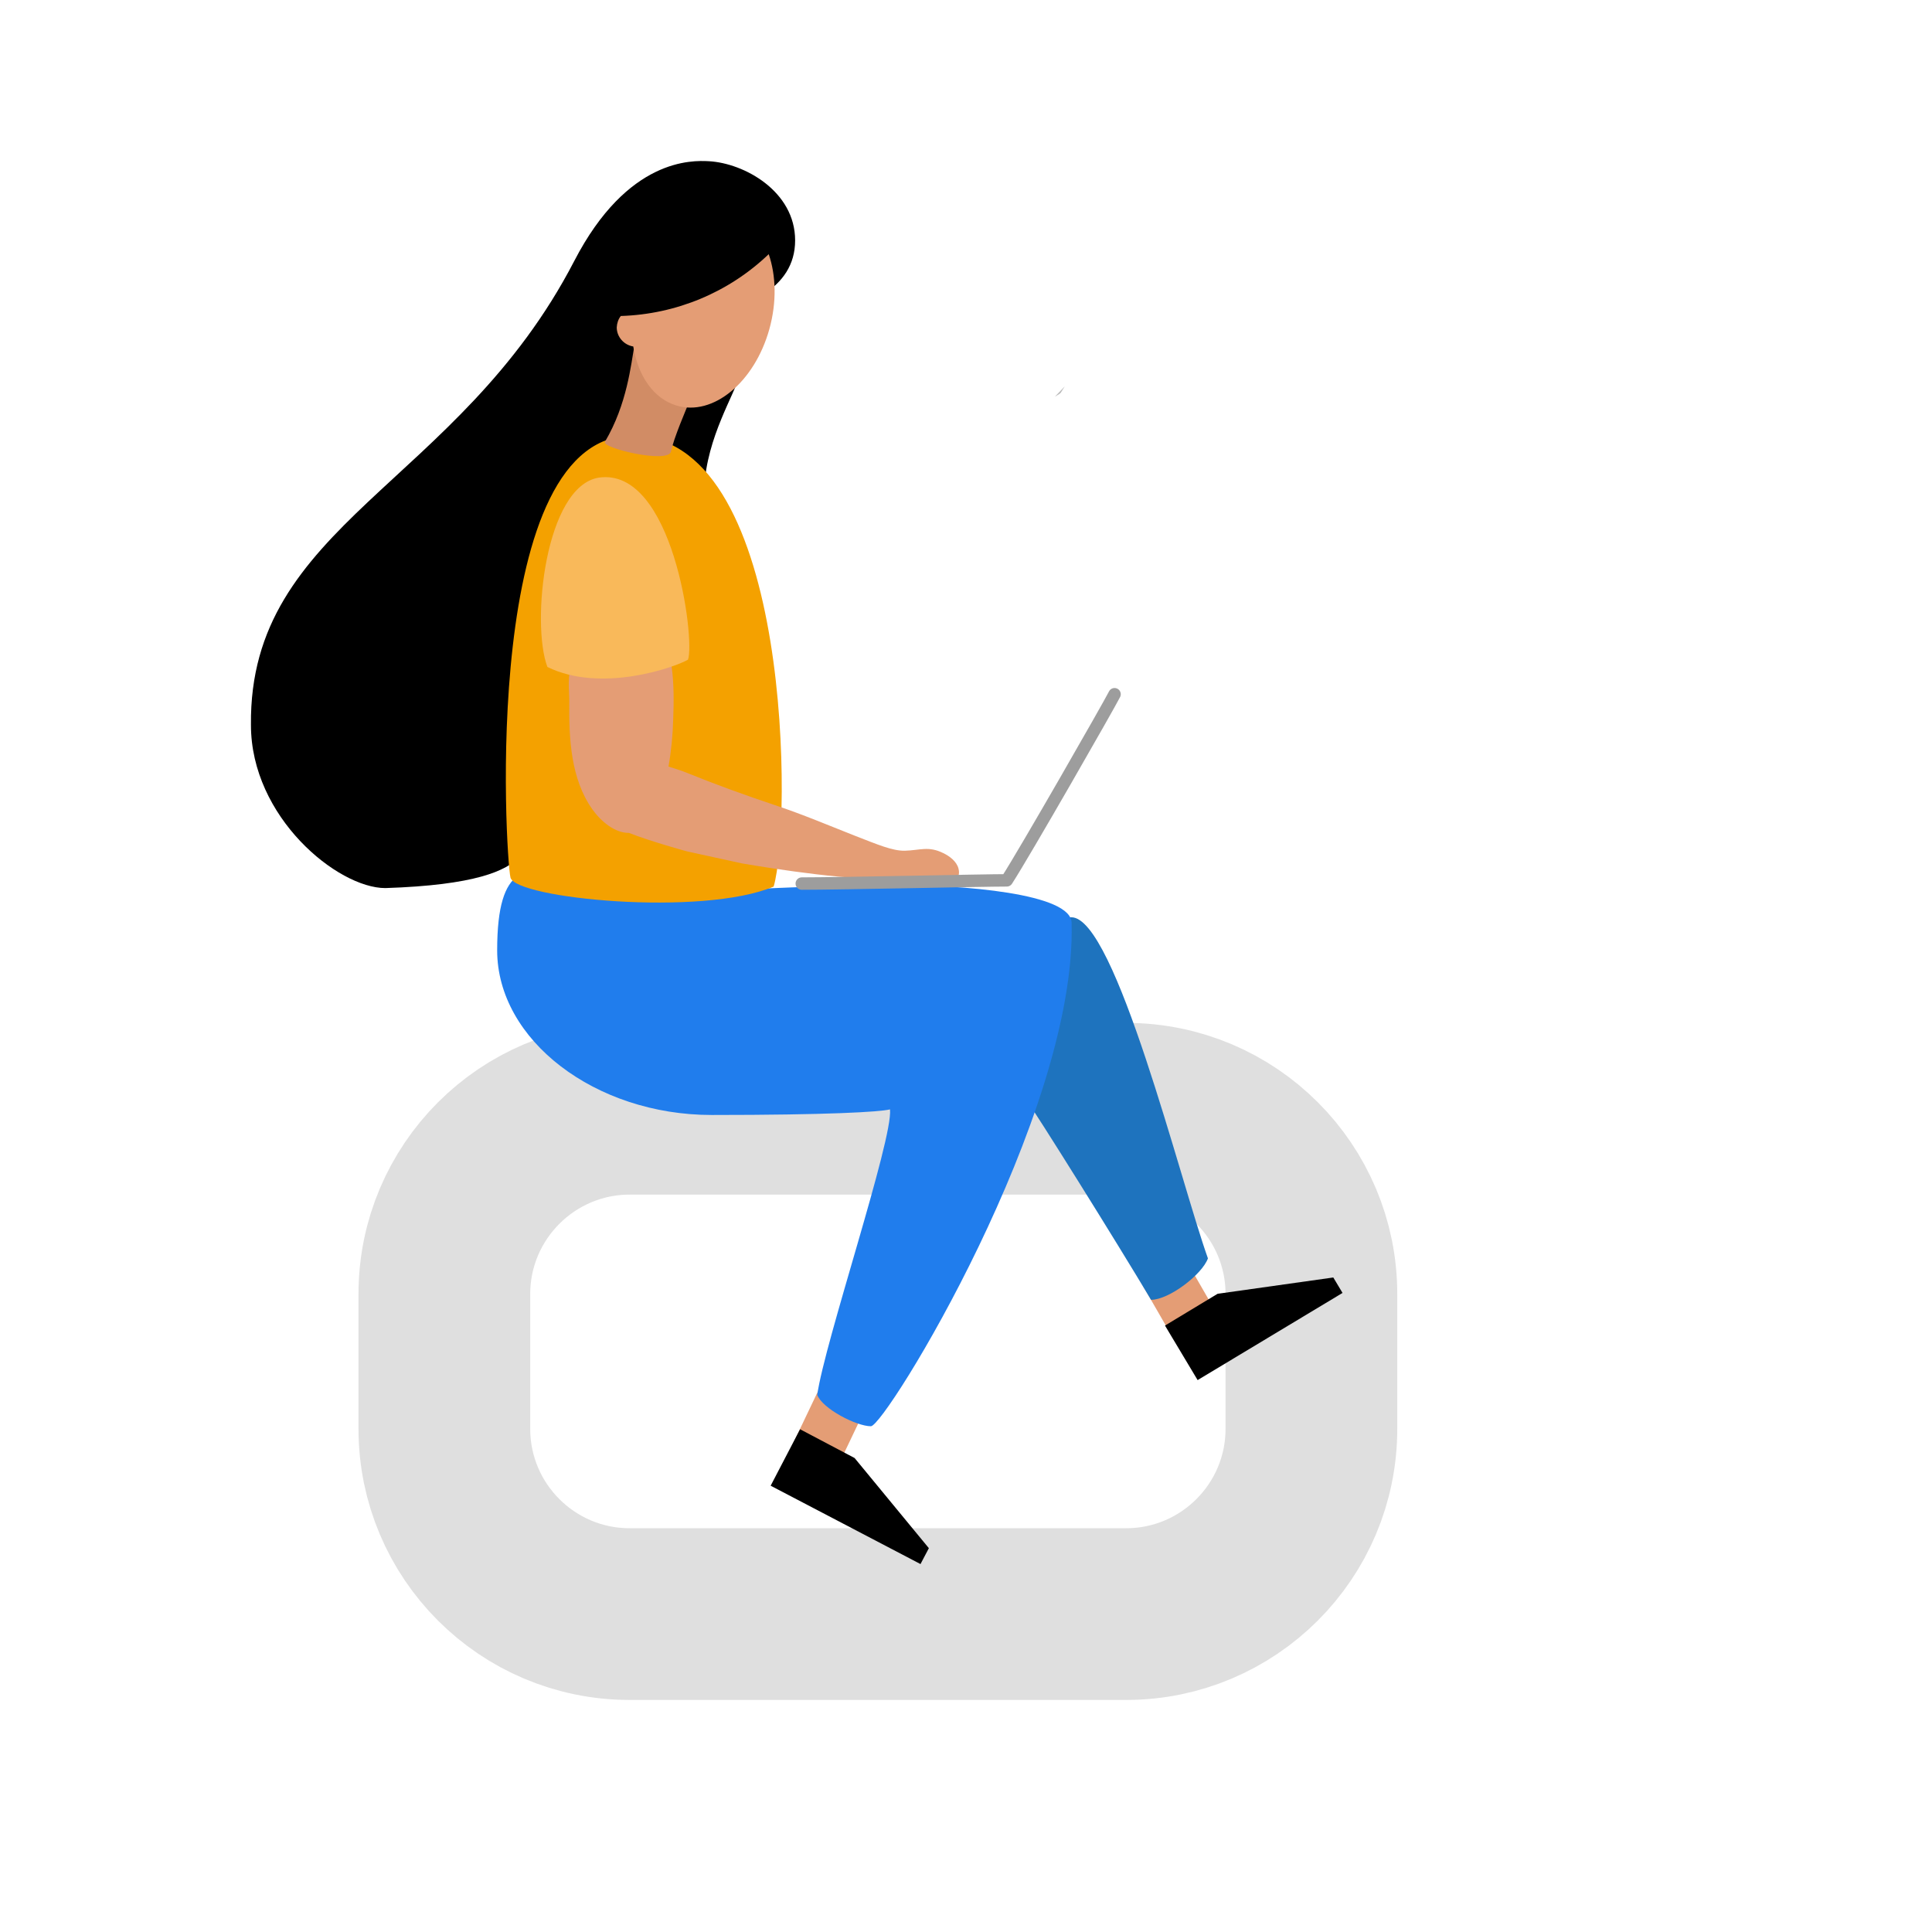 <?xml version="1.0" encoding="utf-8"?>
<!-- Generator: Adobe Illustrator 24.0.3, SVG Export Plug-In . SVG Version: 6.00 Build 0)  -->
<svg version="1.1" id="Layer_1" xmlns="http://www.w3.org/2000/svg" xmlns:xlink="http://www.w3.org/1999/xlink" x="0px" y="0px"
	 viewBox="0 0 900 900" style="enable-background:new 0 0 900 900;" xml:space="preserve">
<style type="text/css">
	.st0{fill:none;stroke:#DFDFDF;stroke-width:80;stroke-miterlimit:10;}
	.st1{fill:#E49D75;}
	.st2{fill:#1E73BE;}
	.st3{opacity:0.27;enable-background:new    ;}
	.st4{fill:#207DED;}
	.st5{fill:#F4A100;}
	.st6{fill:#D18C65;}
	.st7{fill:#F9B95A;}
	.st8{fill:#FFC88E;}
	.st9{fill:none;stroke:#9D9D9D;stroke-width:5.79;stroke-linecap:round;stroke-linejoin:round;}
</style>
<title>drawkit-developer-woman</title>
<path d="M330.2,75.1c16.5,0.9,40.2,14,40.2,36.9s-23.8,31.9-45.3,35.6c14.5,17.3,20.5,20.7,19,28.1s-14.9,27.9-16,51.4
	s-64.8,152.5-76.9,156.3s11.7,27.6-71.7,30.3c-22.2,0-62.6-33-62.6-76c-1-93.7,96.4-111.5,150.6-216.1
	C292.4,73.5,322.5,74.7,330.2,75.1z"/>
<path class="st0" d="M293.3,516.5h231.3c47.7,0,86.3,38.7,86.3,86.3v62.8c0,47.7-38.7,86.3-86.3,86.3H293.3
	c-47.7,0-86.3-38.7-86.3-86.3v-62.8C207,555.2,245.7,516.5,293.3,516.5z"/>
<path class="st1" d="M532.6,599.3l20.2-11.7l14.3,24.8l-20.2,11.7L532.6,599.3z"/>
<path class="st1" d="M381.9,646.3l21.1,10.1l-12.3,25.8l-21.1-10.1L381.9,646.3z"/>
<path class="st2" d="M499.1,427.3c20.5,0,50.7,122.8,63.6,158.9c-2.7,7.5-18.1,19.3-26.5,19.3c-16.3-27.3-52.8-85.8-59.2-94.8
	C471.8,503.4,478.6,427.3,499.1,427.3z"/>
<path class="st3" d="M491.4,184.8c3.5-2.2,1.9-0.7,4.6-4.8"/>
<path class="st4" d="M264,404.7c-17.8,0-32.4-3.8-32.4,38s45.7,76.7,99.9,76.7s78.2-1.4,83.1-2.6c1.5,13.8-30.5,108.6-33.9,133
	c2.5,6.5,18.3,14.6,25,14.6s95.8-144.8,93.5-234.3c0.3-14-51.2-17.9-83.7-17.9S313.6,416,304.9,416"/>
<path class="st5" d="M237.8,408.8c-2.3-9.3-14.4-209.4,58.6-205.8s72.3,181.9,64,210C327.1,427.1,240.2,418.6,237.8,408.8z"/>
<path class="st6" d="M321.1,187.1c-1.1,2.7-7.4,17.3-8.5,23.2s-32.6-1.6-30.8-4.5c10.4-17.6,12.1-36,13.8-45.2
	C297.1,152.1,328.7,169,321.1,187.1z"/>
<path class="st1" d="M312.1,304.7l-45.1,4.8c-3.1,3.8-1.7,12.7-1.8,17.3c-0.2,17,0.6,36,10.8,50.3c4,5.6,10.5,11,17,10.9
	c10.1,4,27,8.6,27,8.6l25.6,5.6c0,0,43.1,7.6,64.4,7.1c7.1-0.2,14.3-1,21.4-0.8c4.1,0.1,10.6,1.4,14.5,0c1.1-0.4,0.9-2.9,0.6-3.9
	c-0.9-3.4-4.2-5.8-7.1-7.2c-6.9-3.4-10.8-1.3-17.9-1.1c-5.8,0.1-12.7-2.9-22.8-6.8c-11.9-4.7-25.5-10.4-37.6-14.4
	c-13.8-4.6-27.9-9.7-41.4-15.2c-2.7-1.1-5.5-1.9-8.3-2.8c1.3-7.3,2-14.6,2.2-22c0.3-8,0.4-16.4-0.7-24.3
	C312.4,308.9,312.9,306.5,312.1,304.7z"/>
<path class="st7" d="M255,310.7c-7.7-20.4-1-84.1,23.9-88.2c34.6-5.1,45,75.3,41.6,84.8C314.3,310.9,280,323,255,310.7z"/>
<path class="st1" d="M358.1,118.4c-18.6,17.8-43.1,28-68.9,28.8c-1.2,1.5-1.8,3.4-1.9,5.3c0,4.4,3.3,8.2,7.7,8.9
	c2.2,13.6,9.4,24.3,20.1,27.5c17,5.2,36.4-10.8,43.3-35.6C361.9,140.7,361.5,128.3,358.1,118.4z"/>
<path class="st8" d="M384.6,410.7c18,0,83-0.5,94.9-0.5"/>
<path class="st9" d="M373.5,411.6c19,0,84.6-1.5,95.5-1.5c8.4-13,47.6-81.5,50.2-86.7"/>
<path d="M372.7,665.8L359,692.1l69.8,36.5l3.9-7.4l-34.6-42L372.7,665.8z"/>
<path d="M542.7,617.5l15.2,25.4l67.5-40.6l-4.3-7.2l-53.9,7.6L542.7,617.5z"/>
</svg>
